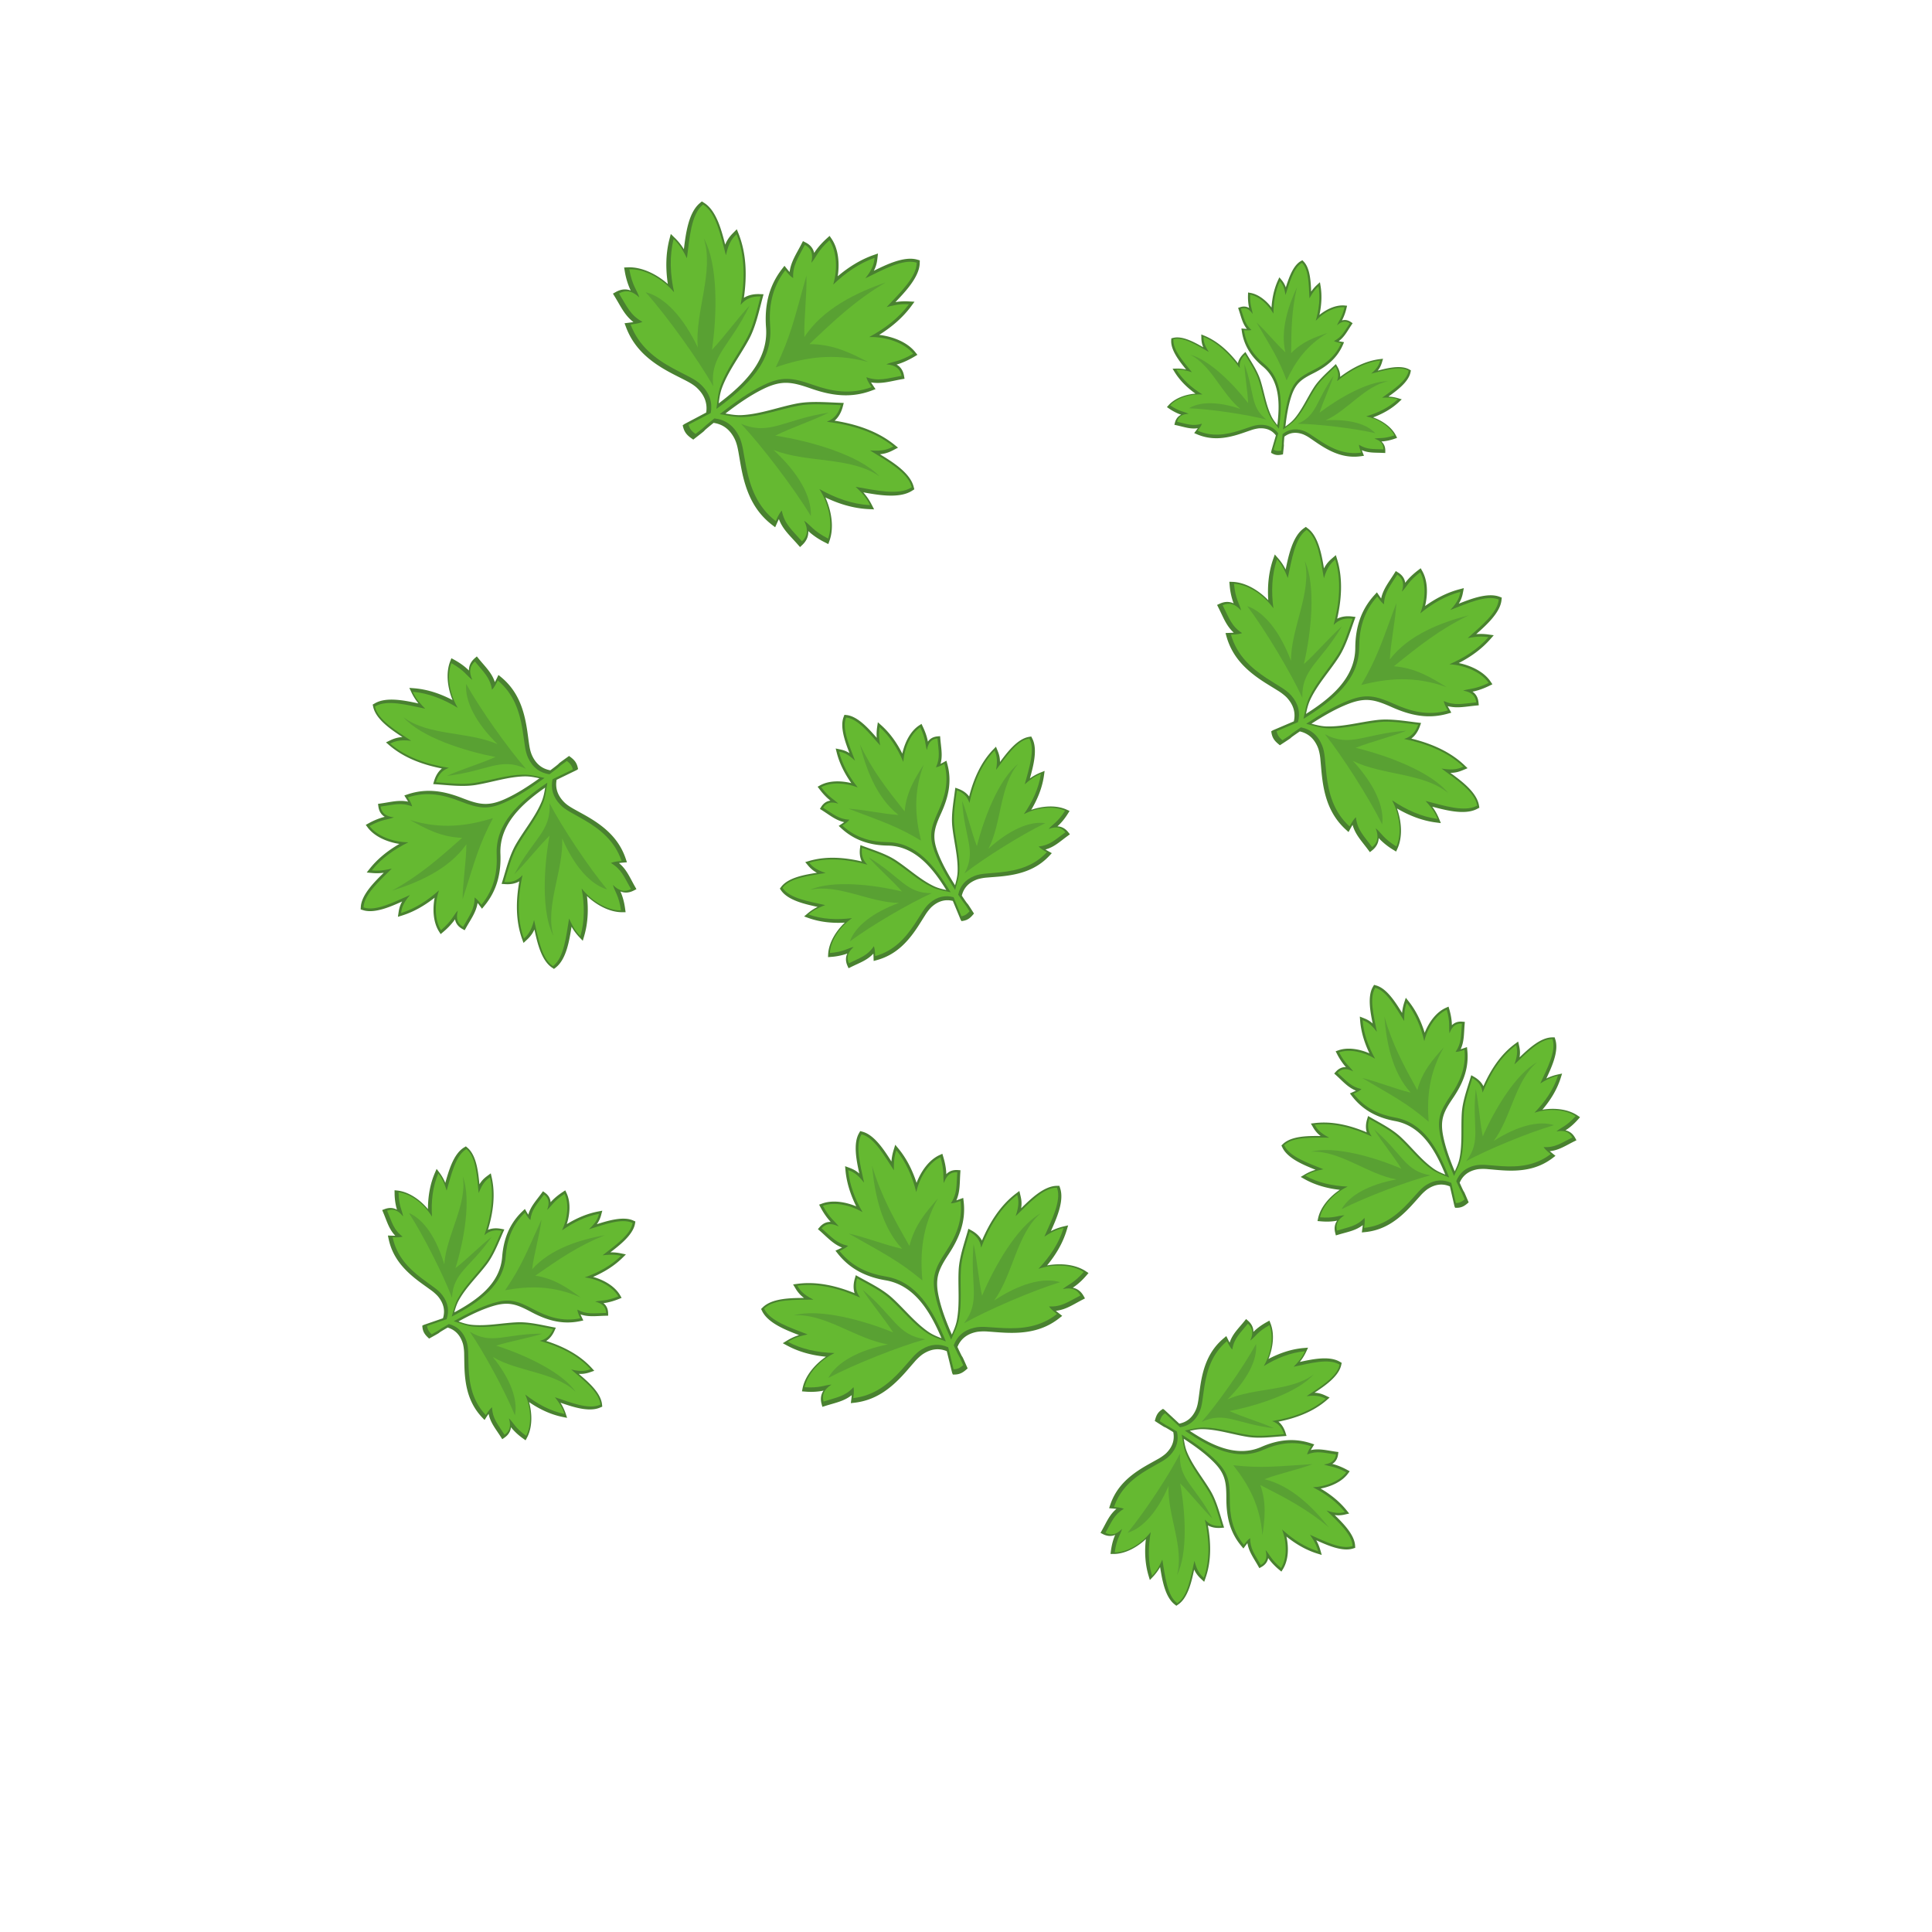 <svg xmlns="http://www.w3.org/2000/svg" width="600" height="600" viewBox="0 0 158.75 158.75"><g fill-rule="evenodd"><path d="M72.24 27.517c1.114.134 2.297.583 2.961 1.412l.18.226-.25.15c-.39.23-.792.43-1.222.575-.08.027-.16.05-.24.074.314.18.534.473.612.918l.044.249-.25.044c-.918.165-1.647.403-2.502.255.057.094.119.187.188.29l.18.265-.302.113c-1.72.648-3.316.426-4.998-.161-1.543-.539-2.374-.713-3.88.012-1.098.53-2.169 1.282-3.153 2.04.453.082.901.156 1.377.129 1.503-.086 2.982-.655 4.46-.945 1.131-.222 2.423-.106 3.573-.065l.313.012-.08.303c-.124.468-.34.86-.67 1.155 1.762.28 3.517.85 4.91 1.974l.298.241-.341.18c-.248.13-.466.229-.74.294a3.07 3.07 0 0 1-.406.068c.988.603 2.458 1.499 2.767 2.652l.06.229-.2.126c-1.054.665-2.822.329-3.975.128l-.015-.002c.262.298.481.612.685 1.007l.2.389-.44-.02c-1.248-.057-2.445-.423-3.562-.959.498 1.104.726 2.463.335 3.56l-.097.271-.256-.13a6.09 6.09 0 0 1-1.173-.75 5.105 5.105 0 0 1-.215-.19c.019.406-.122.79-.486 1.135l-.192.18-.173-.195c-.648-.74-1.246-1.246-1.564-2.101-.06.116-.115.238-.175.373l-.132.296-.255-.196c-1.523-1.172-2.157-2.765-2.514-4.582-.092-.465-.164-.932-.248-1.399-.057-.314-.123-.634-.245-.93a2.315 2.315 0 0 0-.077-.172c-.368-.728-.924-1.182-1.72-1.298-1.402 1.131-.1.16-1.522 1.26l-.148.115-.152-.107c-.346-.242-.562-.484-.675-.9l-.044-.164.136-.103 1.798-.95c.116-.788-.157-1.444-.738-2.003a1.905 1.905 0 0 0-.14-.125c-.247-.203-.534-.36-.817-.508-.421-.218-.846-.424-1.265-.65-1.63-.876-2.966-1.95-3.636-3.75l-.113-.302.32-.039c.148-.017.28-.034.41-.057-.725-.556-1.033-1.277-1.548-2.114l-.136-.223.23-.13c.436-.247.846-.269 1.228-.13a4.52 4.52 0 0 1-.118-.262 6.148 6.148 0 0 1-.373-1.342l-.049-.283.29-.013c1.163-.051 2.394.567 3.302 1.368-.183-1.225-.18-2.476.134-3.687l.11-.424.312.305a4.8 4.8 0 0 1 .762.95v-.014c.149-1.161.348-2.95 1.294-3.76l.18-.154.2.124c1.01.635 1.433 2.304 1.72 3.425.053-.126.114-.25.183-.367.144-.244.303-.423.5-.62l.272-.275.142.356c.664 1.662.693 3.508.441 5.275.379-.23.818-.32 1.3-.301l.315.012-.082.303c-.298 1.111-.568 2.38-1.115 3.396-.711 1.326-1.69 2.573-2.216 3.984-.157.424-.22.85-.272 1.285 2.026-1.533 4.095-3.494 3.89-6.22-.134-1.778.201-3.393 1.317-4.833l.197-.255.2.25c.078.096.15.183.222.264.11-.86.554-1.487.98-2.315l.117-.226.225.115c.401.205.616.502.696.856.046-.07.092-.14.142-.209.265-.368.574-.693.91-.998l.216-.195.163.239c.569.839.666 2.03.505 3.081.871-.738 1.848-1.359 2.928-1.739l.379-.133-.045.397c-.03.262-.068.482-.164.732a2.758 2.758 0 0 1-.13.29c.996-.493 2.471-1.215 3.542-.921l.233.065-.006.244c-.035 1.143-1.23 2.381-1.994 3.186.354-.058.703-.08 1.102-.056l.463.026-.277.374c-.706.954-1.623 1.723-2.626 2.35" fill="#498130"/><path d="M74.683 25.004c-.402-.025-.852-.04-1.83.23 1.12-1.2 2.438-2.454 2.469-3.604l.001-.047-.045-.013c-1.108-.31-2.695.581-4.172 1.297.669-.842.717-1.298.758-1.68-1.257.44-2.386 1.224-3.4 2.196.377-1.286.294-2.753-.31-3.644-.99.9-1.083 1.392-1.484 1.857.175-.772-.04-1.22-.539-1.477-.56 1.098-1.005 1.663-.96 2.729-.14-.096-.263-.168-.647-.646-1.136 1.474-1.363 3.081-1.24 4.641.225 2.837-1.817 4.855-4.415 6.757.085-.63.108-1.26.35-1.917.52-1.413 1.446-2.575 2.203-3.996.497-.933.769-2.174 1.074-3.327-.624-.026-1.192.131-1.64.694.363-2.026.376-4.051-.335-5.818-.289.292-.638.641-.873 1.736-.436-1.641-.805-3.485-1.84-4.14l-.042-.026-.039.033c-.94.807-1.064 2.69-1.284 4.381-.46-.947-.787-1.288-1.09-1.584-.358 1.404-.289 2.891.035 4.376-.954-1.125-2.438-1.938-3.678-1.888.237 1.362.634 1.712.823 2.317-.605-.574-1.142-.628-1.673-.329.674 1.092.928 1.792 1.93 2.332-.17.071-.309.141-.974.22.677 1.803 2.047 2.825 3.517 3.622 1.125.61 1.762.838 2.27 1.327.725.7.95 1.49.798 2.325l-1.826.96c.1.363.285.555.576.76 1.276-.987.067-.085 1.55-1.278.856.094 1.555.54 2.015 1.45.318.63.349 1.305.6 2.56.329 1.64.901 3.25 2.426 4.428.27-.613.378-.725.496-.867.221 1.119.815 1.567 1.66 2.533.443-.42.55-.95.178-1.697.524.36.742.84 1.973 1.469.413-1.17.072-2.828-.72-4.071 1.322.747 2.723 1.25 4.17 1.322-.194-.376-.423-.79-1.193-1.507 1.681.288 3.517.723 4.566.062l.043-.027-.013-.05c-.32-1.18-1.975-2.075-3.414-2.976 1.116.098 1.552-.133 1.916-.323-1.48-1.2-3.418-1.784-5.462-2.033.67-.262.988-.76 1.147-1.364-1.192-.048-2.458-.153-3.496.047-1.581.306-2.964.849-4.467.929-.716.039-1.338-.134-1.982-.238 1.23-.968 2.465-1.842 3.617-2.395 1.457-.698 2.292-.63 4.054-.008 1.475.521 3.056.834 4.799.182-.343-.51-.376-.647-.425-.81 1.004.358 1.675.1 2.89-.113-.1-.553-.464-.89-1.253-.95.562-.245 1.06-.19 2.211-.87-.71-.887-2.207-1.407-3.614-1.37 1.294-.697 2.436-1.57 3.26-2.69" fill="#65b931"/><path d="M72.776 23.207c-2.313.801-5.146 2.122-6.68 4.489-.055-1.49.223-3.565.168-5.055-1.017 3.64-1.285 4.962-2.52 7.54 2.307-.802 4.703-1.217 7.593-.436-1.448-.742-2.881-1.472-4.83-1.468 2.106-2.011 3.804-3.608 6.27-5.07m-.512 15.933c-1.682-1.78-5.773-2.92-8.561-3.344 1.335-.663 3.062-1.227 4.397-1.891-3.737.571-4.838 1.92-7.22.91 1.68 1.773 4.363 5.294 5.745 7.583.08-1.626-1.047-3.569-3.072-5.428 2.698 1.09 6.363.525 8.711 2.17M57.826 19.58c1.204 2.132 1.091 6.378.674 9.167 1.027-1.08 2.075-2.564 3.102-3.644-1.646 3.402-3.26 4.057-2.995 6.632-1.2-2.128-3.775-5.73-5.556-7.724 1.578.402 3.102 2.052 4.283 4.534-.247-2.9 1.373-6.236.492-8.965" fill="#59a133"/><path d="M32.815 69.344c-.993-.154-2.038-.593-2.607-1.356l-.154-.208.229-.126a5.74 5.74 0 0 1 1.111-.477c.073-.022.145-.04.219-.059-.276-.171-.465-.44-.52-.84l-.032-.225.225-.032c.827-.118 1.487-.31 2.248-.15a6.256 6.256 0 0 0-.16-.266l-.152-.242.274-.092c1.56-.526 2.981-.278 4.469.3 1.365.53 2.103.712 3.475.11.999-.44 1.98-1.08 2.885-1.728-.403-.088-.802-.168-1.228-.159-1.349.03-2.69.494-4.023.708-1.02.163-2.172.02-3.2-.054l-.28-.02.08-.27c.127-.414.331-.758.636-1.012-1.568-.305-3.122-.87-4.334-1.92l-.26-.225.312-.15a2.73 2.73 0 0 1 .672-.24c.12-.025.242-.04.365-.049-.865-.57-2.154-1.418-2.395-2.46l-.047-.207.185-.106c.963-.563 2.535-.207 3.562.008.003.002.009.002.012.003a4.334 4.334 0 0 1-.581-.923l-.167-.354.393.031c1.116.09 2.176.455 3.159.97-.411-1.005-.573-2.228-.189-3.198l.095-.24.226.124c.368.202.714.43 1.026.71.065.056.126.116.187.176-.004-.365.134-.704.47-1.002l.178-.156.148.181c.557.682 1.078 1.154 1.335 1.93.058-.102.11-.21.17-.329l.126-.26.222.183c1.327 1.096 1.845 2.542 2.108 4.18.068.42.118.84.179 1.26.041.283.09.572.19.84.02.053.04.106.064.157.307.663.79 1.087 1.5 1.215 1.29-.969.094-.14 1.401-1.08l.136-.099.133.1c.302.228.488.452.576.828l.035.148-.125.088-1.64.794c-.128.702.096 1.298.598 1.816.039.041.08.08.122.117.215.19.467.34.716.48.37.208.744.406 1.112.62 1.432.836 2.594 1.84 3.138 3.472l.092.273-.288.025a6.259 6.259 0 0 0-.368.04c.631.519.884 1.174 1.32 1.94l.115.204-.21.109c-.399.207-.766.214-1.104.078.035.078.068.157.098.238.147.393.236.797.291 1.213l.036.255-.26.003c-1.043.009-2.126-.583-2.914-1.328.126 1.102.085 2.222-.234 3.296l-.112.377-.27-.283a4.308 4.308 0 0 1-.652-.874l-.001.012c-.17 1.035-.404 2.63-1.275 3.327l-.166.131-.176-.117c-.884-.6-1.21-2.107-1.432-3.12a2.92 2.92 0 0 1-.176.324 2.713 2.713 0 0 1-.468.54l-.251.237-.117-.324c-.542-1.508-.51-3.162-.23-4.735-.346.193-.742.26-1.173.228l-.282-.02.083-.27c.302-.984.583-2.112 1.104-3.005.678-1.165 1.593-2.25 2.108-3.497.154-.375.223-.755.284-1.142-1.862 1.31-3.776 3-3.676 5.447.064 1.596-.286 3.031-1.33 4.286l-.184.222-.172-.23a6.55 6.55 0 0 0-.19-.243c-.126.766-.542 1.314-.95 2.042l-.111.199-.198-.11c-.353-.196-.536-.469-.597-.788a4.704 4.704 0 0 1-.133.182 5.71 5.71 0 0 1-.846.865l-.2.169-.138-.22c-.483-.768-.533-1.837-.356-2.774-.803.634-1.697 1.16-2.675 1.466l-.344.107.053-.354c.035-.233.075-.43.169-.65a2.47 2.47 0 0 1 .126-.256c-.907.41-2.25 1.01-3.2.715l-.207-.066.013-.218c.067-1.022 1.176-2.093 1.884-2.79a4.35 4.35 0 0 1-.987.016l-.415-.038.26-.326c.662-.832 1.507-1.492 2.424-2.022" fill="#498130"/><path d="M30.55 71.518c.36.035.762.063 1.645-.149-1.04 1.04-2.259 2.122-2.322 3.15l-.003.042.04.013c.983.312 2.431-.436 3.776-1.031-.625.733-.682 1.14-.731 1.48 1.139-.354 2.174-1.021 3.112-1.86-.377 1.14-.348 2.455.165 3.272.914-.774 1.012-1.212 1.385-1.617-.18.687-.002 1.094.437 1.34.536-.965.952-1.458.944-2.413.122.09.23.158.56.598 1.063-1.285 1.316-2.716 1.254-4.116-.113-2.547 1.778-4.29 4.163-5.912-.096.562-.136 1.124-.373 1.706-.51 1.248-1.375 2.26-2.096 3.508-.475.82-.757 1.922-1.065 2.945.557.043 1.071-.08 1.489-.57-.388 1.803-.462 3.615.119 5.219.268-.253.591-.554.835-1.527.34 1.483.613 3.145 1.518 3.763l.038.025.036-.028c.866-.694 1.036-2.375 1.286-3.883.381.863.664 1.178.926 1.453.364-1.246.349-2.58.105-3.919.82 1.036 2.122 1.81 3.234 1.805-.17-1.227-.514-1.552-.665-2.1.524.533 1.003.598 1.488.346-.57-.998-.775-1.633-1.656-2.148.154-.058.281-.117.88-.165-.55-1.637-1.745-2.594-3.036-3.353-.99-.581-1.552-.805-1.991-1.259-.628-.649-.805-1.363-.642-2.106l1.664-.803c-.078-.328-.237-.506-.492-.699-1.173.845-.063.075-1.427 1.097-.764-.11-1.375-.533-1.76-1.36-.265-.575-.27-1.18-.457-2.312-.243-1.478-.705-2.937-2.034-4.04-.26.541-.361.638-.471.761-.163-1.008-.68-1.428-1.408-2.319-.409.362-.52.833-.211 1.514-.458-.338-.638-.776-1.72-1.376-.407 1.035-.154 2.529.518 3.667-1.161-.71-2.4-1.205-3.693-1.314.162.343.354.72 1.021 1.387-1.496-.31-3.126-.757-4.085-.198l-.04.023.01.044c.25 1.068 1.704 1.92 2.964 2.771-.996-.122-1.393.071-1.726.23 1.288 1.12 3.005 1.703 4.827 1.99-.608.214-.908.649-1.069 1.185 1.066.08 2.196.214 3.131.067 1.425-.224 2.68-.667 4.028-.692.643-.013 1.194.16 1.767.274-1.13.829-2.264 1.573-3.313 2.032-1.326.58-2.071.492-3.629-.119-1.304-.513-2.71-.842-4.29-.313.29.467.315.592.355.738-.889-.351-1.497-.14-2.591.012.072.498.387.81 1.092.89-.511.202-.956.136-2.007.71.61.816 1.932 1.328 3.193 1.338-1.18.584-2.23 1.33-3.002 2.306" fill="#65b931"/><path d="M32.201 73.187c2.096-.646 4.674-1.74 6.12-3.811.003 1.335-.31 3.184-.307 4.52 1.023-3.227 1.305-4.402 2.49-6.672-2.09.646-4.248.944-6.811.154 1.274.71 2.534 1.407 4.278 1.465-1.947 1.735-3.517 3.111-5.77 4.344m.953-14.249c1.45 1.646 5.078 2.795 7.56 3.26-1.215.553-2.778 1.004-3.994 1.557 3.363-.395 4.39-1.57 6.492-.59-1.449-1.64-3.742-4.875-4.907-6.968-.123 1.453.826 3.228 2.58 4.955-2.381-1.06-5.68-.668-7.73-2.214m12.317 17.961c-1.011-1.946-.778-5.744-.318-8.228-.952.935-1.937 2.231-2.89 3.166 1.58-2.995 3.044-3.53 2.888-5.844 1.007 1.942 3.2 5.247 4.733 7.088-1.4-.41-2.713-1.934-3.693-4.193.13 2.604-1.423 5.54-.72 8.01" fill="#59a133"/><path d="M75.313 97.196c.36-.945 1.012-1.882 1.881-2.282l.238-.11.076.253c.117.391.204.787.237 1.194.006.076.01.152.012.228.227-.236.53-.365.937-.337l.227.016-.015.229c-.057.838-.007 1.529-.323 2.245.094-.03.19-.063.295-.102l.27-.099.034.289c.19 1.647-.351 2.994-1.232 4.338-.808 1.233-1.14 1.922-.835 3.398.223 1.076.648 2.177 1.096 3.204.171-.38.334-.755.414-1.177.252-1.334.078-2.752.146-4.109.053-1.038.436-2.143.723-3.14l.078-.272.248.137c.382.21.679.484.865.837.629-1.48 1.51-2.892 2.798-3.866l.276-.208.082.338c.06.246.1.457.097.712a2.768 2.768 0 0 1-.03.37c.744-.733 1.849-1.824 2.925-1.843l.213-.003.067.204c.352 1.066-.328 2.54-.755 3.506l-.005.012c.318-.165.64-.287 1.03-.38l.384-.09-.113.38c-.322 1.08-.904 2.048-1.616 2.908 1.075-.194 2.313-.098 3.188.484l.216.144-.17.196c-.275.32-.572.613-.912.862-.07.052-.142.1-.213.147.36.072.665.28.888.673l.116.207-.21.109c-.787.406-1.361.819-2.18.91.09.078.184.153.29.235l.23.18-.228.18c-1.357 1.077-2.89 1.284-4.557 1.2-.428-.02-.852-.06-1.279-.088a4.184 4.184 0 0 0-.867.012 2.088 2.088 0 0 0-.167.03c-.718.163-1.236.55-1.511 1.222.684 1.473.117.122.77 1.607l.069.154-.127.11c-.287.25-.546.386-.935.394l-.153.003-.06-.141-.44-1.781c-.664-.274-1.298-.178-1.913.208a2.17 2.17 0 0 0-.14.096 4.152 4.152 0 0 0-.623.604c-.283.32-.556.648-.844.965-1.123 1.236-2.354 2.17-4.076 2.364l-.288.033.036-.29a6.3 6.3 0 0 0 .038-.37c-.643.513-1.342.625-2.187.893l-.225.07-.063-.229c-.12-.436-.05-.799.154-1.103a4.077 4.077 0 0 1-.255.047 5.545 5.545 0 0 1-1.255.033l-.259-.02.051-.255c.21-1.03 1.02-1.971 1.919-2.591-1.112-.107-2.207-.383-3.197-.922l-.348-.188.335-.207c.341-.21.657-.351.998-.46l-.012-.003c-.984-.383-2.506-.948-3.01-1.952l-.094-.191.152-.148c.776-.746 2.33-.752 3.373-.758a2.939 2.939 0 0 1-.282-.24 2.731 2.731 0 0 1-.434-.574l-.18-.297.342-.047c1.6-.219 3.221.16 4.712.764-.118-.38-.101-.784.02-1.203l.08-.273.247.138c.907.504 1.958 1.017 2.728 1.716 1.006.913 1.883 2.04 3.003 2.809.336.23.697.378 1.065.519-.9-2.107-2.164-4.346-4.594-4.761-1.585-.27-2.925-.916-3.942-2.207l-.18-.228.262-.12c.101-.048.193-.091.28-.137-.729-.284-1.181-.81-1.812-1.364l-.173-.15.15-.172c.267-.306.574-.43.9-.422a4.735 4.735 0 0 1-.15-.17 5.749 5.749 0 0 1-.675-1.014l-.125-.232.245-.09c.859-.315 1.922-.14 2.807.23-.456-.924-.786-1.913-.883-2.941l-.034-.361.338.126c.222.083.407.164.605.303.077.053.153.113.225.177-.214-.98-.524-2.428-.034-3.3l.109-.19.211.058c.993.28 1.816 1.596 2.354 2.44.026-.322.083-.632.19-.976l.124-.4.267.324c.681.826 1.154 1.796 1.484 2.81" fill="#498130"/><path d="M73.647 94.511c-.11.346-.221.737-.198 1.65-.807-1.24-1.616-2.668-2.615-2.945l-.041-.012-.021.037c-.513.902-.08 2.485.225 3.934-.591-.77-.98-.91-1.305-1.03.11 1.195.55 2.354 1.18 3.454-1.043-.61-2.345-.857-3.257-.523.571 1.063.982 1.25 1.302 1.703-.638-.321-1.076-.231-1.41.149.838.73 1.236 1.243 2.178 1.436-.114.1-.204.193-.706.425 1.042 1.316 2.399 1.865 3.79 2.097 2.531.423 3.852 2.65 4.95 5.338-.533-.212-1.079-.37-1.601-.724-1.123-.764-1.938-1.828-3.016-2.8-.708-.639-1.735-1.147-2.677-1.665-.16.54-.145 1.071.25 1.585v.001c-1.694-.76-3.464-1.213-5.165-.976.193.316.422.698 1.329 1.142-1.531.024-3.225-.056-4.024.707l-.032.031.02.042c.502.998 2.121 1.518 3.554 2.08-.93.194-1.3.407-1.624.607 1.15.62 2.467.884 3.837.924-1.193.59-2.228 1.71-2.455 2.806 1.244.09 1.636-.18 2.208-.214-.635.404-.8.862-.654 1.393 1.103-.352 1.77-.421 2.462-1.181.025.164.057.301-.02.9 1.726-.198 2.918-1.174 3.937-2.287.779-.852 1.117-1.359 1.656-1.696.77-.483 1.51-.508 2.209-.192l.441 1.807c.34-.008.549-.128.792-.338-.586-1.332-.06-.077-.781-1.635.269-.728.812-1.242 1.708-1.447.621-.141 1.218-.02 2.372.033 1.506.07 3.04-.08 4.403-1.157-.477-.37-.552-.489-.65-.623 1.027.05 1.549-.371 2.578-.9-.27-.479-.71-.688-1.445-.526.428-.38.897-.465 1.715-1.405-.934-.617-2.459-.68-3.72-.258.942-.995 1.69-2.11 2.067-3.361-.371.087-.783.198-1.579.715.619-1.409 1.4-2.92 1.05-3.982l-.014-.043h-.046c-1.103.023-2.247 1.275-3.35 2.339.33-.956.223-1.388.136-1.748-1.372 1.033-2.306 2.602-2.97 4.336-.084-.643-.45-1.03-.943-1.3-.302 1.032-.671 2.116-.722 3.069-.078 1.45.096 2.778-.162 4.111-.122.635-.409 1.142-.64 1.682-.58-1.287-1.075-2.559-1.307-3.688-.293-1.427-.051-2.142.877-3.548.778-1.177 1.397-2.492 1.206-4.16-.52.189-.648.187-.8.196.531-.802.451-1.445.53-2.554-.505-.034-.879.211-1.104.889-.092-.546.066-.97-.28-2.125-.93.429-1.712 1.625-1.986 2.864-.328-1.285-.843-2.474-1.642-3.44" fill="#65b931"/><path d="M71.658 95.787c.197 2.2.734 4.967 2.471 6.825-1.315-.277-3.07-.973-4.386-1.25 2.963 1.684 4.06 2.207 6.048 3.85-.198-2.194-.04-4.38 1.275-6.74-.966 1.106-1.917 2.2-2.339 3.906-1.3-2.28-2.327-4.114-3.069-6.59M85.49 99.71c-1.925 1.084-3.816 4.415-4.794 6.762-.29-1.313-.407-2.947-.696-4.26-.316 3.395.625 4.653-.78 6.517 1.919-1.084 5.585-2.664 7.89-3.374-1.406-.424-3.352.138-5.42 1.505 1.542-2.124 1.847-5.455 3.8-7.15m-20.267 8.368c2.129-.589 5.82.437 8.169 1.41-.721-1.134-1.791-2.375-2.512-3.51 2.618 2.183 2.839 3.738 5.15 4.068-2.124.586-5.837 2.054-7.971 3.177.696-1.293 2.473-2.267 4.902-2.759-2.592-.416-5.158-2.562-7.738-2.386" fill="#59a133"/><path d="M48.733 104.921c.887.248 1.79.762 2.226 1.517l.118.206-.223.09c-.345.139-.696.25-1.063.314a4.424 4.424 0 0 1-.205.03c.233.186.375.451.383.821l.004.208-.208.005c-.766.018-1.387.12-2.063-.107.034.083.073.167.116.26l.113.236-.26.055c-1.477.31-2.744-.07-4.035-.758-1.185-.63-1.838-.876-3.151-.476-.957.292-1.92.768-2.814 1.26.357.123.712.24 1.1.277 1.231.119 2.503-.157 3.739-.208.946-.038 1.98.218 2.908.396l.253.048-.104.237c-.159.364-.383.655-.688.853 1.395.447 2.748 1.13 3.738 2.218l.212.232-.3.103a2.502 2.502 0 0 1-.638.147 2.52 2.52 0 0 1-.338.004c.726.613 1.807 1.524 1.914 2.499l.02.193-.18.077c-.937.408-2.33-.087-3.24-.394-.004-.002-.01-.002-.012-.004.175.275.313.557.43.903l.112.341-.353-.071c-1.006-.203-1.932-.65-2.771-1.225.265.959.28 2.09-.175 2.931l-.112.209-.192-.138a5.002 5.002 0 0 1-.858-.757 4.192 4.192 0 0 1-.15-.18c-.036.332-.199.626-.537.86l-.179.123-.115-.181c-.433-.68-.856-1.167-1.006-1.901-.064.086-.124.179-.19.28l-.143.224-.183-.19c-1.089-1.142-1.404-2.515-1.466-4.034-.016-.39-.016-.777-.026-1.167a3.81 3.81 0 0 0-.082-.786c-.012-.05-.025-.1-.041-.148-.208-.638-.601-1.076-1.234-1.27-1.279.743-.1.117-1.392.833l-.135.074-.11-.106c-.25-.24-.395-.463-.435-.815l-.015-.139.123-.066 1.578-.545c.194-.625.054-1.192-.347-1.718a1.564 1.564 0 0 0-.099-.12 3.781 3.781 0 0 0-.599-.514c-.314-.23-.633-.45-.945-.686-1.213-.916-2.162-1.955-2.48-3.5l-.055-.259.266.009c.121.004.231.007.339.004-.519-.541-.678-1.165-.991-1.91l-.083-.197.203-.077c.385-.145.72-.112 1.013.048a3.713 3.713 0 0 1-.063-.226 5.049 5.049 0 0 1-.134-1.136l-.004-.236.236.025c.95.105 1.872.76 2.509 1.525.004-1.017.164-2.033.57-2.976l.143-.33.215.286c.22.292.373.567.499.867l.002-.012c.266-.924.653-2.35 1.521-2.89l.166-.101.147.126c.74.641.874 2.049.966 2.995.059-.096.124-.189.195-.276.147-.18.299-.304.484-.44l.255-.189.07.307c.331 1.432.123 2.934-.303 4.336.336-.139.703-.157 1.093-.081l.254.049-.105.236c-.38.864-.76 1.86-1.33 2.616-.744.987-1.694 1.876-2.298 2.956-.18.324-.285.663-.382 1.008 1.836-.99 3.762-2.322 3.936-4.56.115-1.46.59-2.728 1.676-3.757l.191-.182.131.227c.051.088.098.167.147.242.198-.684.636-1.137 1.087-1.756l.122-.168.168.121c.3.217.437.485.458.782.046-.051.092-.102.141-.151.261-.266.553-.491.864-.696l.2-.132.102.215c.357.752.286 1.73.024 2.563.8-.49 1.67-.87 2.594-1.043l.324-.062-.087.317a2.303 2.303 0 0 1-.224.574 2.28 2.28 0 0 1-.142.22c.87-.276 2.158-.677 2.99-.305l.181.083-.035.196c-.172.924-1.297 1.779-2.018 2.337.294-.003.58.023.901.092l.373.079-.272.269c-.693.686-1.533 1.195-2.425 1.578" fill="#498130"/><path d="M51.03 103.188c-.323-.07-.686-.14-1.513-.043 1.059-.834 2.286-1.686 2.454-2.616l.008-.038-.036-.016c-.86-.39-2.26.134-3.548.53.648-.6.744-.964.826-1.268-1.075.198-2.09.694-3.035 1.356.467-.997.583-2.198.205-2.996-.917.605-1.053.993-1.436 1.32.238-.604.12-.994-.253-1.266-.593.82-1.024 1.224-1.121 2.095-.101-.096-.193-.17-.444-.605-1.107 1.054-1.493 2.33-1.588 3.61-.174 2.33-2.084 3.713-4.43 4.931.148-.501.245-1.01.524-1.512.599-1.082 1.496-1.909 2.288-2.967.521-.695.897-1.668 1.289-2.565-.503-.1-.984-.043-1.417.357h-.001c.55-1.599.813-3.24.458-4.763-.271.2-.599.44-.926 1.299-.149-1.387-.217-2.93-.974-3.59l-.031-.027-.036.022c-.864.537-1.201 2.049-1.592 3.395-.254-.827-.477-1.145-.685-1.423-.467 1.095-.597 2.31-.52 3.556-.634-1.032-1.736-1.878-2.749-1.993.022 1.135.3 1.468.377 1.984-.419-.543-.848-.653-1.316-.477.41.97.528 1.57 1.274 2.134-.146.037-.268.076-.818.056.323 1.55 1.307 2.55 2.4 3.381.837.636 1.325.9 1.676 1.362.5.658.585 1.327.356 1.987l-1.602.55c.036.307.161.486.372.69 1.16-.642.065-.062 1.418-.844.683.183 1.194.634 1.454 1.43.18.55.12 1.102.166 2.152.061 1.372.324 2.75 1.414 3.898.296-.464.398-.541.511-.641.04.935.465 1.373 1.03 2.263.412-.285.565-.701.357-1.354.38.357.497.775 1.417 1.439.482-.899.413-2.286-.075-3.395.98.772 2.054 1.357 3.22 1.596-.11-.33-.245-.694-.78-1.373 1.329.445 2.764 1.028 3.698.623l.038-.016-.004-.042c-.112-.999-1.342-1.932-2.398-2.844.894.22 1.276.087 1.596-.022-1.05-1.159-2.55-1.876-4.178-2.334.577-.13.897-.493 1.102-.963-.962-.189-1.976-.433-2.844-.4-1.32.05-2.511.317-3.741.193-.586-.058-1.07-.276-1.58-.441 1.12-.632 2.233-1.186 3.237-1.49 1.27-.385 1.94-.225 3.29.5 1.133.609 2.376 1.061 3.872.75-.213-.456-.223-.572-.243-.71.77.416 1.347.29 2.36.27-.012-.46-.265-.78-.898-.928.487-.128.885-.02 1.904-.43-.466-.808-1.615-1.417-2.761-1.563 1.137-.404 2.173-.97 2.982-1.774" fill="#65b931"/><path d="M49.708 101.49c-1.978.36-4.443 1.077-5.984 2.806.142-1.216.628-2.865.77-4.081-1.282 2.827-1.665 3.865-2.99 5.803 1.972-.361 3.969-.398 6.217.598-1.083-.784-2.154-1.555-3.736-1.797 1.96-1.368 3.539-2.45 5.723-3.329m-2.412 12.867c-1.142-1.655-4.32-3.094-6.529-3.787 1.167-.37 2.639-.612 3.805-.984-3.104-.004-4.167.953-5.974-.167 1.142 1.65 2.878 4.844 3.713 6.875.268-1.31-.403-3.027-1.813-4.79 2.053 1.223 5.099 1.224 6.798 2.853M38.03 96.673c.71 1.881.085 5.313-.603 7.524.969-.748 2.006-1.82 2.974-2.569-1.762 2.555-3.153 2.885-3.261 5.007-.707-1.877-2.346-5.123-3.541-6.965 1.23.525 2.26 2.055 2.907 4.217.163-2.385 1.896-4.89 1.523-7.214" fill="#59a133"/><path d="M108.416 25.878c.588-.478 1.362-.841 2.076-.775l.195.019-.046.192a4.224 4.224 0 0 1-.371 1.015c.235-.068.481-.037.733.133l.142.096-.096.142c-.351.523-.578.99-1.051 1.335.072.016.146.03.229.045l.212.037-.086.2c-.494 1.139-1.35 1.81-2.426 2.35-.986.496-1.461.818-1.817 1.89-.258.781-.396 1.654-.49 2.488.253-.182.499-.364.71-.608.663-.77 1.082-1.755 1.635-2.609.424-.653 1.087-1.226 1.647-1.765l.153-.146.11.181c.168.28.257.569.245.868.964-.724 2.065-1.309 3.265-1.457l.257-.031-.074.25a2.058 2.058 0 0 1-.204.498c-.047.079-.1.155-.158.228.757-.196 1.883-.489 2.587-.098l.14.079-.033.157c-.172.823-1.166 1.524-1.805 1.99-.003 0-.005.004-.008.005.268.013.523.054.81.14l.283.087-.216.203c-.614.58-1.354.989-2.138 1.28.77.277 1.536.804 1.885 1.509l.086.174-.183.064a4.114 4.114 0 0 1-.916.216 3.449 3.449 0 0 1-.193.016c.207.181.327.43.323.77l-.002.177-.176-.008c-.663-.033-1.19.02-1.755-.228.028.084.062.168.099.26l.082.203-.215.032c-1.284.19-2.355-.251-3.405-.931-.27-.174-.53-.358-.796-.537a3.134 3.134 0 0 0-.567-.318 2.118 2.118 0 0 0-.12-.043c-.526-.163-1.007-.107-1.438.226-.109 1.211.031.123-.102 1.33l-.014.126-.123.024c-.28.054-.5.045-.754-.096l-.1-.055.013-.115.384-1.318c-.328-.427-.776-.603-1.32-.583a.891.891 0 0 0-.126.01 3.11 3.11 0 0 0-.63.157c-.304.102-.604.211-.91.309-1.19.38-2.34.523-3.529.003l-.199-.086.132-.174c.06-.08.115-.152.164-.226-.61.091-1.105-.099-1.753-.242l-.172-.038.045-.173c.085-.328.267-.537.513-.657a3.054 3.054 0 0 1-.182-.065 4.153 4.153 0 0 1-.826-.45l-.161-.11.13-.146c.521-.588 1.4-.896 2.215-.96-.681-.487-1.287-1.076-1.727-1.797l-.154-.253.294-.008c.3-.009.558.019.82.076l-.007-.006c-.495-.618-1.269-1.555-1.219-2.395l.01-.159.155-.039c.782-.192 1.791.386 2.47.774a2.201 2.201 0 0 1-.092-.262 2.046 2.046 0 0 1-.066-.534l-.006-.26.24.097c1.119.459 2.028 1.312 2.768 2.264.066-.292.228-.547.464-.773l.154-.147.109.182c.399.667.888 1.394 1.125 2.136.31.969.455 2.03.893 2.948.132.275.31.506.496.736.207-1.704.227-3.63-1.193-4.81-.926-.77-1.552-1.692-1.727-2.91l-.032-.215.215.02c.084.007.16.013.233.017-.366-.458-.462-.968-.663-1.564l-.055-.163.161-.055c.288-.098.533-.063.743.064a4.306 4.306 0 0 1-.091-1.077l.005-.197.193.033c.675.118 1.298.63 1.733 1.202.05-.77.208-1.535.531-2.238l.113-.246.172.208a1.894 1.894 0 0 1 .358.623c.229-.715.571-1.77 1.217-2.152l.141-.083.115.117c.54.554.579 1.716.61 2.465a3.28 3.28 0 0 1 .49-.562l.231-.212.051.31c.132.791.075 1.597-.092 2.379" fill="#498130"/><path d="M108.343 23.512c-.2.183-.42.394-.747.996-.057-1.108-.047-2.337-.59-2.891l-.023-.023-.027.016c-.67.392-.984 1.581-1.33 2.634-.095-.72-.294-.957-.46-1.157-.377.817-.526 1.733-.53 2.682-.448-.787-1.199-1.435-1.915-1.56-.029.903.167 1.178.205 1.592-.293-.448-.611-.554-.97-.433.269.788.334 1.27.873 1.748-.112.023-.205.05-.617.011.182 1.244.855 2.11 1.67 2.782 1.483 1.223 1.503 3.162 1.207 5.317-.266-.338-.561-.644-.767-1.07-.441-.917-.57-1.912-.904-2.947-.22-.68-.695-1.394-1.111-2.083-.306.29-.497.64-.433 1.121-.814-1.128-1.791-2.085-2.982-2.57.006.278.011.611.433 1.24-1.002-.56-2.07-1.247-2.874-1.052l-.033.008-.002.035c-.05.835.805 1.78 1.523 2.681-.675-.222-.995-.223-1.28-.215.513.833 1.268 1.498 2.14 2.038-.994-.065-2.085.274-2.644.899.773.525 1.129.496 1.512.689-.563.024-.842.26-.946.658.846.185 1.306.39 2.039.158-.045.116-.077.216-.352.576 1.194.518 2.334.333 3.411-.006.825-.26 1.234-.462 1.71-.479.68-.023 1.17.238 1.504.705l-.392 1.337c.224.122.404.123.64.078.12-1.083-.01-.073.107-1.353.448-.371.993-.5 1.651-.298.455.142.797.444 1.525.912.95.61 2 1.089 3.289.902-.171-.42-.175-.524-.188-.648.647.418 1.143.34 2.01.383.003-.412-.204-.712-.74-.883.42-.085.755.035 1.638-.267-.374-.75-1.338-1.364-2.314-1.563.984-.291 1.886-.735 2.6-1.404-.273-.082-.581-.165-1.291-.129.929-.68 2.002-1.367 2.174-2.187l.007-.033-.03-.017c-.724-.4-1.935-.017-3.048.26.571-.497.664-.817.743-1.083-1.277.155-2.471.822-3.553 1.697.188-.449.096-.836-.123-1.197-.583.556-1.229 1.12-1.62 1.719-.593.91-.98 1.837-1.646 2.605-.318.365-.694.586-1.047.85.108-1.052.264-2.062.537-2.881.345-1.035.77-1.409 1.9-1.972.945-.47 1.84-1.091 2.342-2.244-.408-.073-.49-.122-.593-.174.646-.32.835-.766 1.303-1.456-.315-.211-.65-.193-1.05.162.145-.388.406-.604.616-1.482-.764-.072-1.72.41-2.362 1.111.27-.955.381-1.92.225-2.846" fill="#65b931"/><path d="M106.575 23.593c-.697 1.5-1.387 3.495-.958 5.351-.749-.673-1.626-1.782-2.375-2.455 1.29 2.203 1.805 2.954 2.477 4.765.694-1.497 1.618-2.855 3.355-3.892-1.041.355-2.068.708-2.982 1.655.013-1.966.035-3.54.483-5.424m7.495 7.732c-1.654-.02-4.13 1.43-5.644 2.585.305-.96.842-2.063 1.147-3.023-1.478 2.083-1.34 3.251-2.95 3.933 1.65.017 4.62.368 6.38.773-.752-.803-2.224-1.168-4.078-1.058 1.797-.799 3.244-2.843 5.145-3.21m-16.277-2.178c1.6.417 3.609 2.466 4.767 3.979-.043-1.006-.27-2.212-.313-3.218.879 2.397.44 3.488 1.813 4.57-1.596-.418-4.554-.86-6.359-.932.937-.576 2.453-.542 4.213.051-1.524-1.242-2.383-3.596-4.121-4.45" fill="#59a133"/><path d="M117.064 84.862c.34-.855.947-1.7 1.744-2.052l.217-.096.066.23c.102.358.175.72.2 1.091.005.07.007.138.008.207.21-.211.488-.325.857-.293l.207.017-.017.208c-.063.763-.027 1.392-.324 2.04.086-.026.173-.055.27-.089l.247-.086.027.263c.151 1.502-.36 2.722-1.18 3.933-.753 1.112-1.066 1.735-.808 3.083.19.983.561 1.99.955 2.932.161-.343.314-.683.393-1.066.248-1.211.108-2.505.189-3.739.062-.945.425-1.946.7-2.85l.076-.246.224.128c.345.197.61.45.775.774.593-1.34 1.415-2.613 2.601-3.482l.254-.185.07.309c.051.224.084.417.079.65a2.52 2.52 0 0 1-.032.336c.687-.658 1.707-1.636 2.687-1.639h.195l.057.187c.307.976-.332 2.308-.734 3.182l-.005.01a3.94 3.94 0 0 1 .943-.33l.35-.077-.108.344c-.307.979-.85 1.852-1.51 2.625.98-.162 2.107-.057 2.895.484l.196.134-.157.177c-.256.287-.53.55-.843.772-.064.046-.13.089-.196.131.326.07.602.263.799.625l.103.19-.192.096c-.723.359-1.251.727-1.997.8.08.072.165.14.26.217l.206.166-.209.162c-1.25.962-2.648 1.13-4.166 1.03-.389-.024-.774-.065-1.163-.097a3.81 3.81 0 0 0-.79-.001c-.05.007-.102.014-.152.025-.656.139-1.133.484-1.393 1.092.603 1.35.106.113.68 1.473l.06.142-.117.098c-.264.224-.502.344-.856.346h-.14l-.053-.129-.375-1.627c-.601-.258-1.18-.18-1.745.164a1.564 1.564 0 0 0-.13.085 3.781 3.781 0 0 0-.574.542c-.262.288-.515.582-.782.866-1.04 1.11-2.173 1.944-3.743 2.097l-.263.026.036-.263c.017-.12.032-.229.04-.336-.593.458-1.23.55-2.003.783l-.206.061-.054-.21c-.104-.398-.035-.728.155-1.002a3.713 3.713 0 0 1-.232.04c-.382.05-.761.047-1.144.012l-.235-.02.05-.233c.205-.934.955-1.78 1.782-2.333-1.011-.113-2.004-.378-2.899-.882l-.313-.177.307-.184a3.95 3.95 0 0 1 .915-.404l-.011-.004c-.89-.362-2.268-.897-2.713-1.818l-.083-.175.14-.133c.717-.668 2.13-.653 3.08-.644a2.676 2.676 0 0 1-.252-.223 2.487 2.487 0 0 1-.387-.528l-.161-.273.313-.038c1.459-.177 2.93.189 4.28.76-.103-.349-.082-.716.034-1.095l.076-.247.224.129c.818.47 1.768.952 2.46 1.6.903.843 1.687 1.882 2.696 2.597.303.214.629.353.963.487-.79-1.93-1.911-3.986-4.119-4.397-1.439-.268-2.65-.874-3.559-2.063l-.16-.21.24-.107c.093-.041.176-.08.256-.12-.66-.269-1.064-.753-1.631-1.266l-.155-.14.139-.154c.247-.275.528-.383.826-.372a4.312 4.312 0 0 1-.136-.157 5.235 5.235 0 0 1-.6-.933l-.11-.212.224-.079c.786-.275 1.751-.102 2.552.248-.403-.847-.69-1.753-.764-2.69l-.026-.33.306.12c.202.08.369.155.547.284.07.05.137.106.203.164-.182-.894-.444-2.217.014-3.005l.101-.171.192.056c.9.268 1.631 1.477 2.11 2.253.028-.293.084-.574.186-.886l.119-.362.238.298c.609.762 1.026 1.651 1.313 2.58" fill="#498130"/><path d="M115.584 82.395c-.105.314-.212.667-.203 1.5-.718-1.141-1.435-2.452-2.341-2.718l-.037-.011-.02.033c-.479.815-.106 2.262.151 3.585-.527-.708-.88-.842-1.174-.956.084 1.09.47 2.152 1.028 3.162-.942-.57-2.124-.813-2.958-.52.505.974.876 1.15 1.162 1.567-.577-.301-.977-.225-1.286.117.753.676 1.108 1.148 1.963 1.337-.105.09-.188.173-.648.377.93 1.213 2.158 1.731 3.423 1.961 2.298.42 3.47 2.465 4.434 4.927-.483-.2-.978-.35-1.449-.68-1.012-.71-1.74-1.69-2.708-2.59-.636-.592-1.563-1.069-2.414-1.553-.153.489-.147.973.205 1.447-1.532-.715-3.137-1.15-4.688-.959.17.291.374.642 1.194 1.058-1.395.002-2.936-.094-3.673.59l-.03.027.018.038c.443.916 1.91 1.411 3.207 1.942-.849.165-1.188.354-1.487.531 1.04.58 2.234.838 3.48.894-1.093.52-2.05 1.527-2.272 2.522 1.13.098 1.492-.143 2.013-.166-.584.36-.74.775-.614 1.26 1.008-.306 1.617-.36 2.258-1.042.02.15.047.275-.032.82 1.575-.158 2.674-1.03 3.616-2.03.721-.764 1.036-1.221 1.532-1.522.707-.428 1.382-.44 2.013-.144l.377 1.652c.31-.003.501-.11.726-.297-.516-1.221-.054-.072-.69-1.5.256-.66.758-1.12 1.576-1.294.567-.12 1.11-.002 2.159.063 1.37.084 2.77-.032 4.025-.994-.43-.343-.496-.453-.583-.576.934.06 1.415-.317 2.36-.785-.24-.44-.639-.635-1.31-.498.395-.34.823-.412 1.58-1.256-.841-.575-2.228-.654-3.382-.286.871-.893 1.566-1.898 1.928-3.032-.34.075-.716.17-1.448.63.582-1.274 1.314-2.64 1.01-3.611l-.012-.04h-.042c-1.005.006-2.063 1.13-3.081 2.083.312-.865.221-1.26.147-1.59-1.264.923-2.136 2.339-2.764 3.909v-.001c-.067-.587-.395-.944-.84-1.197-.29.936-.64 1.919-.7 2.785-.09 1.32.05 2.531-.203 3.741-.12.577-.388 1.034-.606 1.523-.51-1.18-.943-2.344-1.14-3.375-.247-1.304-.017-1.952.847-3.22.725-1.06 1.306-2.25 1.155-3.77-.476.164-.592.161-.732.167.496-.723.432-1.31.519-2.318-.46-.038-.804.18-1.018.794-.077-.498.073-.882-.226-1.938-.853.377-1.58 1.456-1.847 2.58-.281-1.174-.734-2.264-1.449-3.154" fill="#65b931"/><path d="M113.755 83.53c.15 2.005.601 4.531 2.157 6.247-1.194-.27-2.782-.927-3.977-1.197 2.676 1.573 3.668 2.064 5.455 3.588-.15-2 .023-3.99 1.252-6.12-.894.994-1.774 1.978-2.182 3.525-1.153-2.094-2.063-3.778-2.705-6.043m12.54 3.76c-1.767.96-3.534 3.967-4.456 6.091-.246-1.2-.33-2.689-.576-3.888-.334 3.087.506 4.245-.799 5.923 1.762-.96 5.122-2.35 7.23-2.964-1.274-.406-3.054.08-4.955 1.296 1.433-1.913 1.756-4.941 3.556-6.458m-18.565 7.343c1.945-.507 5.292.477 7.417 1.395-.64-1.042-1.598-2.187-2.239-3.23 2.354 2.023 2.534 3.442 4.633 3.774-1.94.504-5.342 1.79-7.3 2.784.652-1.168 2.282-2.03 4.5-2.445-2.353-.415-4.66-2.403-7.012-2.278" fill="#59a133"/><path d="M74.143 61.925c.193-.9.65-1.834 1.377-2.315l.199-.13.103.216c.16.336.293.68.379 1.042.016.068.03.135.042.203.172-.244.428-.402.797-.433l.207-.017.017.208c.066.763.206 1.377.02 2.065a4.84 4.84 0 0 0 .252-.132l.23-.126.07.255c.4 1.456.099 2.743-.508 4.074-.557 1.222-.761 1.889-.282 3.175.35.937.885 1.87 1.43 2.731.102-.364.196-.725.21-1.116.043-1.235-.311-2.488-.437-3.718-.097-.942.095-1.99.216-2.927l.033-.255.242.088c.373.137.678.343.894.635.36-1.42.96-2.813 1.983-3.867l.22-.226.12.293c.088.213.153.398.186.628.016.11.024.223.025.337.568-.763 1.41-1.898 2.377-2.064l.191-.032.088.174c.465.911.057 2.332-.194 3.26-.001.003-.001.008-.003.011.264-.191.537-.347.875-.484l.333-.133-.05.357c-.14 1.016-.529 1.968-1.05 2.84.94-.323 2.068-.408 2.935-.005l.215.1-.125.2c-.204.326-.43.63-.703.902-.055.056-.113.11-.171.161.334.016.637.16.892.483l.133.17-.173.127c-.653.475-1.112.926-1.836 1.121.09.058.186.112.292.172l.232.13-.18.193c-1.072 1.158-2.422 1.556-3.935 1.712-.388.04-.775.064-1.163.097a3.81 3.81 0 0 0-.78.13 1.901 1.901 0 0 0-.145.051c-.624.246-1.036.666-1.191 1.31.82 1.23.123.092.916 1.338l.083.13-.099.116c-.224.265-.438.423-.787.484l-.137.024-.075-.119-.64-1.542c-.636-.154-1.194.02-1.694.453-.04.033-.077.068-.113.106a3.767 3.767 0 0 0-.477.63c-.21.327-.41.659-.626.984-.84 1.268-1.819 2.28-3.341 2.692l-.255.07-.008-.266a5.737 5.737 0 0 0-.016-.338c-.509.55-1.122.748-1.845 1.106l-.193.095-.089-.198c-.169-.376-.156-.712-.014-1.014a3.713 3.713 0 0 1-.222.077 5.049 5.049 0 0 1-1.126.203l-.235.02.01-.238c.047-.955.645-1.916 1.368-2.598-1.015.058-2.038-.039-3.005-.387l-.338-.122.272-.232a3.95 3.95 0 0 1 .835-.551l-.012-.002c-.938-.209-2.386-.506-2.978-1.34l-.111-.16.116-.154c.595-.778 1.992-.998 2.93-1.148a2.676 2.676 0 0 1-.287-.178 2.487 2.487 0 0 1-.47-.456l-.203-.242.302-.09c1.409-.418 2.92-.302 4.346.036-.159-.327-.2-.692-.148-1.085l.033-.257.243.09c.885.327 1.902.643 2.692 1.167 1.031.681 1.977 1.575 3.092 2.111.334.161.679.244 1.03.32-1.101-1.772-2.549-3.612-4.794-3.649-1.464-.024-2.759-.42-3.853-1.44l-.194-.18.22-.146c.084-.056.16-.108.232-.16-.695-.156-1.174-.566-1.82-.977l-.175-.112.11-.176c.199-.312.458-.465.753-.504a4.312 4.312 0 0 1-.16-.132 5.235 5.235 0 0 1-.747-.82l-.144-.19.208-.116c.729-.402 1.71-.392 2.557-.181-.538-.768-.972-1.613-1.201-2.525l-.08-.32.32.067c.213.044.39.091.587.188.077.038.153.081.227.128-.328-.85-.807-2.112-.487-2.965l.072-.186.198.023c.932.115 1.855 1.185 2.456 1.87a3.987 3.987 0 0 1 .036-.905l.056-.377.286.255c.727.65 1.287 1.457 1.724 2.324" fill="#498130"/><path d="M72.272 59.739c-.05.327-.097.693.05 1.513-.898-1.006-1.824-2.178-2.761-2.29l-.039-.004-.014.036c-.336.883.273 2.247.747 3.51-.638-.611-1.008-.685-1.317-.748.265 1.062.822 2.044 1.54 2.946-1.023-.404-2.229-.447-3.003-.02.661.878 1.057.99 1.407 1.353-.618-.201-1-.06-1.248.33.855.54 1.284.947 2.159.99-.089.106-.157.202-.577.48 1.12 1.04 2.417 1.347 3.702 1.363 2.337.03 3.833 1.852 5.194 4.119-.51-.117-1.023-.183-1.542-.43-1.116-.532-1.997-1.376-3.101-2.102-.726-.477-1.72-.793-2.64-1.129-.069.508.017.985.444 1.393-1.63-.45-3.285-.612-4.783-.164.217.259.476.57 1.354.845-1.375.233-2.91.396-3.524 1.193l-.025.033.024.034c.59.83 2.12 1.073 3.487 1.38-.81.304-1.113.547-1.378.772 1.121.398 2.343.453 3.581.3-.991.696-1.768 1.848-1.82 2.866 1.131-.092 1.447-.39 1.957-.499-.516.452-.6.887-.396 1.344.944-.469 1.535-.624 2.053-1.403.045.144.092.263.105.813 1.527-.418 2.465-1.461 3.228-2.603.583-.875.817-1.378 1.256-1.757.626-.54 1.289-.665 1.961-.478L79 75.291c.305-.055.476-.191.666-.414-.712-1.118-.065-.062-.93-1.364.142-.693.56-1.23 1.338-1.539.54-.213 1.093-.187 2.139-.298 1.366-.145 2.725-.492 3.803-1.65-.48-.268-.565-.364-.671-.472.93-.096 1.342-.548 2.196-1.167-.31-.393-.735-.52-1.374-.273.333-.4.743-.543 1.349-1.502-.926-.426-2.307-.272-3.383.283.71-1.026 1.227-2.133 1.395-3.312-.322.13-.678.287-1.323.863.362-1.353.856-2.822.395-3.729l-.02-.037-.04.006c-.99.174-1.847 1.46-2.692 2.569.164-.906.008-1.28-.12-1.592-1.092 1.12-1.715 2.661-2.073 4.314-.164-.568-.547-.865-1.029-1.04-.129.97-.31 1.998-.224 2.862.13 1.316.47 2.487.423 3.723-.022.588-.21 1.084-.344 1.602-.699-1.078-1.32-2.154-1.686-3.138-.461-1.244-.343-1.922.298-3.315.537-1.167.912-2.437.51-3.91-.442.24-.557.257-.694.286.368-.795.207-1.363.125-2.372-.46.04-.762.312-.871.953-.159-.478-.075-.882-.546-1.874-.779.515-1.316 1.7-1.39 2.852-.474-1.11-1.103-2.11-1.955-2.868" fill="#65b931"/><path d="M70.659 61.163c.48 1.952 1.348 4.368 3.168 5.8-1.222-.067-2.898-.45-4.12-.517 2.9 1.105 3.96 1.424 5.976 2.628-.483-1.948-.642-3.938.214-6.243-.716 1.129-1.42 2.246-1.564 3.839-1.486-1.872-2.664-3.381-3.674-5.507m12.991 1.616c-1.582 1.242-2.823 4.501-3.379 6.75-.442-1.142-.773-2.597-1.216-3.738.186 3.099 1.207 4.1.2 5.973 1.577-1.24 4.659-3.17 6.635-4.128-1.324-.188-2.998.588-4.67 2.104 1.094-2.125.908-5.165 2.43-6.961M66.568 73.115c1.834-.824 5.298-.412 7.547.139-.806-.921-1.94-1.89-2.746-2.81 2.658 1.601 3.072 2.97 5.198 2.947-1.83.821-4.97 2.656-6.735 3.962.448-1.26 1.912-2.382 4.03-3.161-2.39-.016-4.996-1.592-7.294-1.077" fill="#59a133"/><g><path d="M105.706 126.258c.199.899.172 1.938-.29 2.678l-.126.201-.184-.154a5.262 5.262 0 0 1-.778-.79 4.424 4.424 0 0 1-.123-.167c-.055.293-.222.544-.545.725l-.18.102-.103-.182c-.377-.667-.76-1.167-.877-1.87-.057.07-.113.142-.174.225l-.156.21-.17-.203c-.97-1.157-1.23-2.454-1.232-3.916-.002-1.343-.093-2.034-1.064-3.005-.708-.707-1.583-1.332-2.437-1.889.06.374.124.74.274 1.102.475 1.142 1.317 2.134 1.944 3.2.479.817.74 1.849 1.02 2.752l.077.246-.258.02c-.396.03-.758-.03-1.076-.206.262 1.441.296 2.957-.197 4.342l-.105.296-.232-.216a2.502 2.502 0 0 1-.43-.494 2.52 2.52 0 0 1-.162-.296c-.2.93-.494 2.313-1.304 2.865l-.16.11-.153-.122c-.802-.636-1.021-2.097-1.18-3.046l-.001-.011c-.16.283-.344.538-.595.804l-.247.26-.103-.346c-.296-.983-.337-2.01-.225-3.02-.72.685-1.712 1.23-2.668 1.225h-.237l.031-.235c.05-.381.13-.752.264-1.113.027-.074.057-.146.088-.218-.31.125-.646.12-1.012-.068l-.192-.1.105-.187c.397-.703.627-1.304 1.204-1.783-.107-.015-.217-.024-.338-.034l-.264-.022.082-.25c.495-1.499 1.557-2.423 2.868-3.193.336-.198.678-.38 1.017-.573a3.81 3.81 0 0 0 .654-.442 1.9 1.9 0 0 0 .112-.107c.465-.483.666-1.037.539-1.686-1.257-.778-.15-.033-1.39-.836l-.13-.084.042-.147c.094-.334.223-.567.515-.767l.115-.08.117.078 1.224 1.136c.642-.124 1.077-.514 1.352-1.116.022-.046.041-.094.059-.143.09-.246.134-.512.171-.77.055-.386.1-.772.16-1.157.237-1.502.707-2.829 1.92-3.837l.203-.17.117.238c.054.11.103.208.156.301.233-.712.709-1.146 1.218-1.773l.135-.166.163.143c.31.271.439.583.435.916.055-.055.112-.11.17-.162.287-.257.603-.467.94-.653l.206-.115.088.22c.356.888.21 2.01-.163 2.931.9-.475 1.87-.812 2.893-.898l.359-.03-.151.325a3.95 3.95 0 0 1-.53.849l.011-.004c.94-.2 2.38-.531 3.266-.019l.168.098-.042.189c-.218.955-1.396 1.736-2.188 2.263.113.007.225.02.335.042.229.046.41.12.617.22l.286.135-.237.208c-1.108.966-2.53 1.489-3.968 1.774.28.23.47.546.586.926l.077.247-.258.019c-.942.07-1.998.206-2.934.058-1.221-.191-2.453-.61-3.69-.635-.37-.007-.719.061-1.07.138 1.739 1.153 3.82 2.225 5.877 1.325 1.342-.587 2.684-.766 4.104-.292l.25.083-.138.223a6.005 6.005 0 0 0-.145.244c.697-.148 1.303.025 2.06.131l.207.029-.028.205c-.05.367-.222.614-.474.772.067.017.134.034.2.054a5.24 5.24 0 0 1 1.02.434l.211.114-.141.191c-.496.67-1.392 1.068-2.25 1.229.808.475 1.554 1.063 2.142 1.797l.207.257-.32.073a2.303 2.303 0 0 1-.612.072 2.265 2.265 0 0 1-.26-.022c.652.638 1.612 1.585 1.675 2.495l.013.198-.19.062c-.896.283-2.18-.307-3.011-.68.141.258.253.523.343.838l.106.367-.366-.114c-.931-.288-1.776-.79-2.534-1.396" fill="#498130"/><path d="M108.317 127.468c-.09-.318-.2-.671-.676-1.355 1.235.541 2.565 1.222 3.464.934l.037-.012-.002-.038c-.062-.943-1.183-1.931-2.139-2.881.835.29 1.201.202 1.508.131-.681-.855-1.596-1.517-2.625-2.038 1.099-.058 2.213-.52 2.74-1.231-.967-.523-1.373-.46-1.843-.645.647-.075.935-.363.999-.819-1.003-.136-1.562-.328-2.376-.003.037-.134.059-.25.325-.677-1.451-.48-2.758-.22-3.934.3-2.137.944-4.255-.09-6.436-1.586.513-.105 1.006-.259 1.582-.25 1.236.02 2.388.421 3.694.622.859.132 1.894.005 2.87-.072-.148-.49-.425-.888-.983-1.081 1.67-.27 3.242-.81 4.418-1.84-.305-.145-.67-.321-1.582-.205 1.153-.785 2.482-1.571 2.708-2.55l.01-.04-.037-.022c-.881-.51-2.373-.094-3.744.195.61-.613.784-.96.932-1.275-1.186.104-2.32.562-3.382 1.216.612-1.045.84-2.416.464-3.363-.991.553-1.154.956-1.573 1.267.282-.625.177-1.056-.199-1.387-.663.82-1.136 1.206-1.283 2.13-.1-.112-.193-.2-.434-.696-1.214 1.015-1.634 2.354-1.853 3.71-.166 1.038-.17 1.593-.412 2.12-.344.752-.895 1.14-1.585 1.25l-1.24-1.155c-.254.176-.352.372-.432.653 1.112.721.084.03 1.412.854.16.69.003 1.352-.577 1.956-.402.418-.916.624-1.821 1.16-1.182.7-2.274 1.581-2.772 3.083.548.043.664.096.806.15-.806.474-.993 1.056-1.512 1.974.446.229.885.167 1.363-.323-.136.503-.45.803-.602 1.927 1.02.002 2.211-.712 2.96-1.664-.22 1.228-.23 2.45.107 3.592.24-.253.498-.543.845-1.335.233 1.382.395 2.923 1.191 3.555l.033.027.035-.023c.828-.57 1.072-2.095 1.38-3.455.227.891.524 1.166.77 1.397.528-1.472.454-3.133.092-4.785.385.448.857.56 1.368.518-.286-.936-.548-1.946-.985-2.696-.667-1.142-1.463-2.067-1.934-3.21-.224-.544-.26-1.073-.353-1.6 1.084.69 2.097 1.41 2.838 2.153.937.939 1.111 1.605 1.108 3.138-.004 1.285.183 2.596 1.162 3.769.301-.403.4-.467.512-.55-.005.877.378 1.326.873 2.21.4-.227.563-.6.396-1.23.343.37.434.771 1.275 1.478.494-.792.49-2.092.079-3.172.892.813 1.88 1.46 2.97 1.795" fill="#65b931"/><path d="M109.192 125.502c-1.25-1.575-3.043-3.412-5.294-3.957 1.14-.448 2.824-.796 3.963-1.243-3.097.2-4.194.351-6.528.095 1.248 1.57 2.221 3.314 2.4 5.766.183-1.324.359-2.633-.173-4.141 2.13 1.084 3.829 1.967 5.632 3.48m-12.487 3.932c.922-1.787.696-5.267.266-7.543.877.855 1.783 2.04 2.66 2.894-1.458-2.741-2.803-3.228-2.666-5.349-.918 1.784-2.918 4.82-4.317 6.513 1.282-.38 2.482-1.781 3.372-3.855-.111 2.387 1.322 5.074.685 7.34m11.237-16.503c-1.326 1.513-4.647 2.578-6.921 3.012 1.115.503 2.55.912 3.666 1.415-3.084-.352-4.03-1.425-5.953-.52 1.323-1.508 3.415-4.482 4.477-6.404.116 1.332-.748 2.962-2.35 4.551 2.18-.98 5.205-.63 7.08-2.054" fill="#59a133"/></g><g><path d="M119.864 54.482c1.014.208 2.068.711 2.616 1.523l.15.222-.243.118c-.376.183-.76.336-1.167.437a4.97 4.97 0 0 1-.227.05c.275.19.456.475.494.89l.022.232-.234.022c-.856.082-1.545.246-2.32.045.045.09.095.18.151.281l.145.257-.286.081c-1.632.465-3.081.14-4.584-.527-1.378-.612-2.129-.835-3.57-.283-1.049.403-2.09 1.014-3.053 1.636.41.11.817.212 1.256.224 1.39.034 2.793-.376 4.173-.531 1.058-.119 2.236.086 3.291.211l.287.034-.097.274c-.15.42-.377.765-.703 1.01 1.599.391 3.17 1.049 4.366 2.188l.255.245-.328.138c-.238.1-.445.176-.703.216a2.78 2.78 0 0 1-.378.031c.863.63 2.147 1.565 2.344 2.648l.038.215-.195.101c-1.019.532-2.619.089-3.664-.183-.004-.002-.01-.002-.013-.004.218.294.396.6.553.978l.154.373-.402-.052c-1.144-.146-2.217-.574-3.203-1.151.374 1.053.48 2.32.037 3.298l-.109.243-.226-.139a5.62 5.62 0 0 1-1.021-.78 4.71 4.71 0 0 1-.184-.19c-.013.375-.172.718-.533 1.007l-.19.152-.144-.194c-.54-.728-1.052-1.24-1.279-2.05-.064.102-.124.21-.19.33l-.143.261-.22-.2c-1.31-1.192-1.773-2.704-1.964-4.402-.05-.436-.08-.87-.122-1.306a4.28 4.28 0 0 0-.155-.874 2.136 2.136 0 0 0-.058-.164c-.283-.698-.76-1.157-1.484-1.324-1.374.934-.103.139-1.494 1.044l-.145.094-.132-.11c-.3-.249-.48-.488-.552-.88l-.028-.153.133-.085 1.725-.736c.167-.716-.035-1.34-.526-1.898a1.757 1.757 0 0 0-.12-.126 4.248 4.248 0 0 0-.713-.529c-.37-.233-.745-.455-1.113-.693-1.433-.93-2.58-2.02-3.06-3.726l-.08-.285.297-.012c.137-.005.26-.01.38-.022-.623-.565-.852-1.252-1.262-2.06l-.108-.216.22-.102c.421-.194.8-.183 1.14-.027a4.171 4.171 0 0 1-.089-.249 5.673 5.673 0 0 1-.24-1.262l-.024-.265.267.01c1.074.042 2.159.704 2.933 1.509-.076-1.14.022-2.29.402-3.38l.134-.382.264.304c.269.31.463.605.628.931l.002-.012c.224-1.057.544-2.686 1.474-3.36l.178-.128.174.13c.881.66 1.143 2.227 1.321 3.28a3.12 3.12 0 0 1 .197-.325c.151-.213.311-.365.508-.532l.27-.232.104.338c.485 1.58.37 3.28.006 4.884.365-.182.775-.232 1.218-.178l.288.035-.098.273c-.358.999-.703 2.145-1.282 3.038-.755 1.166-1.75 2.238-2.34 3.496-.177.377-.267.765-.349 1.16 1.98-1.256 4.032-2.902 4.05-5.424.011-1.645.442-3.105 1.577-4.345l.2-.219.166.244c.064.095.123.18.183.26.167-.782.622-1.325 1.078-2.054l.124-.199.198.123c.353.219.528.508.575.84.048-.062.096-.122.147-.181.27-.319.58-.594.912-.85l.214-.163.131.233c.46.814.46 1.916.231 2.871.857-.613 1.802-1.11 2.824-1.376l.359-.095-.072.363a2.587 2.587 0 0 1-.205.66 2.69 2.69 0 0 1-.142.257c.953-.378 2.365-.93 3.327-.579l.21.078-.025.224c-.118 1.048-1.311 2.096-2.075 2.779a4.48 4.48 0 0 1 1.017.031l.425.06-.284.322c-.722.824-1.623 1.462-2.593 1.962" fill="#498130"/><path d="M122.3 52.357c-.367-.053-.78-.102-1.698.073 1.12-1.02 2.427-2.073 2.542-3.128l.005-.043-.04-.015c-.996-.369-2.523.33-3.935.877.679-.724.757-1.14.825-1.488-1.19.308-2.287.944-3.294 1.762.444-1.154.48-2.51-.01-3.375-.978.752-1.1 1.197-1.503 1.595.219-.697.055-1.124-.384-1.399-.6.967-1.05 1.453-1.09 2.437-.12-.099-.23-.174-.546-.643-1.157 1.27-1.487 2.73-1.492 4.174-.009 2.625-2.04 4.326-4.572 5.878.126-.573.194-1.15.466-1.737.586-1.26 1.525-2.257 2.33-3.506.527-.82.871-1.941 1.239-2.979-.571-.071-1.106.03-1.56.514.487-1.836.652-3.697.133-5.375-.288.247-.636.54-.934 1.53-.277-1.542-.476-3.266-1.378-3.946l-.037-.028-.039.028c-.925.67-1.182 2.392-1.513 3.931-.35-.906-.626-1.244-.882-1.54-.435 1.265-.485 2.637-.3 4.027-.792-1.106-2.094-1.966-3.238-2.015.114 1.27.452 1.622.58 2.194-.512-.575-1.002-.665-1.513-.43.537 1.055.717 1.718 1.598 2.29-.161.053-.295.107-.913.128.486 1.71 1.668 2.754 2.96 3.599.989.646 1.557.904 1.987 1.392.614.698.76 1.441.557 2.199l-1.751.744c.064.341.219.532.471.743 1.249-.811.069-.074 1.523-1.059.78.152 1.388.616 1.743 1.487.245.603.222 1.226.358 2.4.177 1.532.582 3.057 1.895 4.255.294-.543.402-.638.522-.76.118 1.046.63 1.504 1.334 2.456.44-.353.577-.832.292-1.547.454.37.619.83 1.703 1.5.468-1.045.281-2.595-.354-3.798 1.16.787 2.41 1.357 3.735 1.532-.15-.36-.329-.758-.983-1.477 1.525.393 3.18.932 4.194.404l.042-.022-.008-.046c-.206-1.11-1.659-2.059-2.914-2.996 1.019.174 1.437-.005 1.786-.152-1.269-1.215-3.008-1.9-4.868-2.284.636-.19.966-.623 1.158-1.167-1.093-.134-2.249-.327-3.219-.222-1.477.161-2.79.556-4.178.516-.661-.02-1.22-.225-1.804-.37 1.204-.797 2.406-1.507 3.508-1.927 1.393-.532 2.155-.406 3.728.3 1.317.59 2.747.998 4.399.53-.276-.493-.296-.623-.33-.776.897.405 1.533.218 2.667.115-.05-.516-.359-.853-1.08-.969.536-.183.99-.093 2.1-.633-.587-.869-1.924-1.46-3.22-1.532 1.242-.543 2.359-1.26 3.201-2.226" fill="#65b931"/><path d="M120.684 50.56c-2.188.56-4.893 1.56-6.483 3.621.062-1.374.475-3.261.537-4.636-1.21 3.27-1.558 4.465-2.889 6.743 2.183-.562 4.417-.763 7.016.175-1.276-.793-2.538-1.572-4.33-1.717 2.088-1.69 3.77-3.029 6.15-4.187m-1.679 14.613c-1.412-1.764-5.087-3.123-7.619-3.724 1.278-.509 2.909-.896 4.186-1.406-3.48.242-4.594 1.4-6.708.29 1.41 1.757 3.611 5.199 4.708 7.409.197-1.49-.692-3.362-2.413-5.225 2.399 1.207 5.812.965 7.846 2.656M107.211 46.09c.946 2.052.52 5.948-.075 8.481 1.026-.915 2.103-2.2 3.129-3.115-1.772 3.003-3.305 3.483-3.257 5.87-.942-2.047-3.037-5.554-4.524-7.523 1.42.49 2.698 2.123 3.595 4.495-.007-2.686 1.736-5.632 1.132-8.207" fill="#59a133"/></g></g></svg>